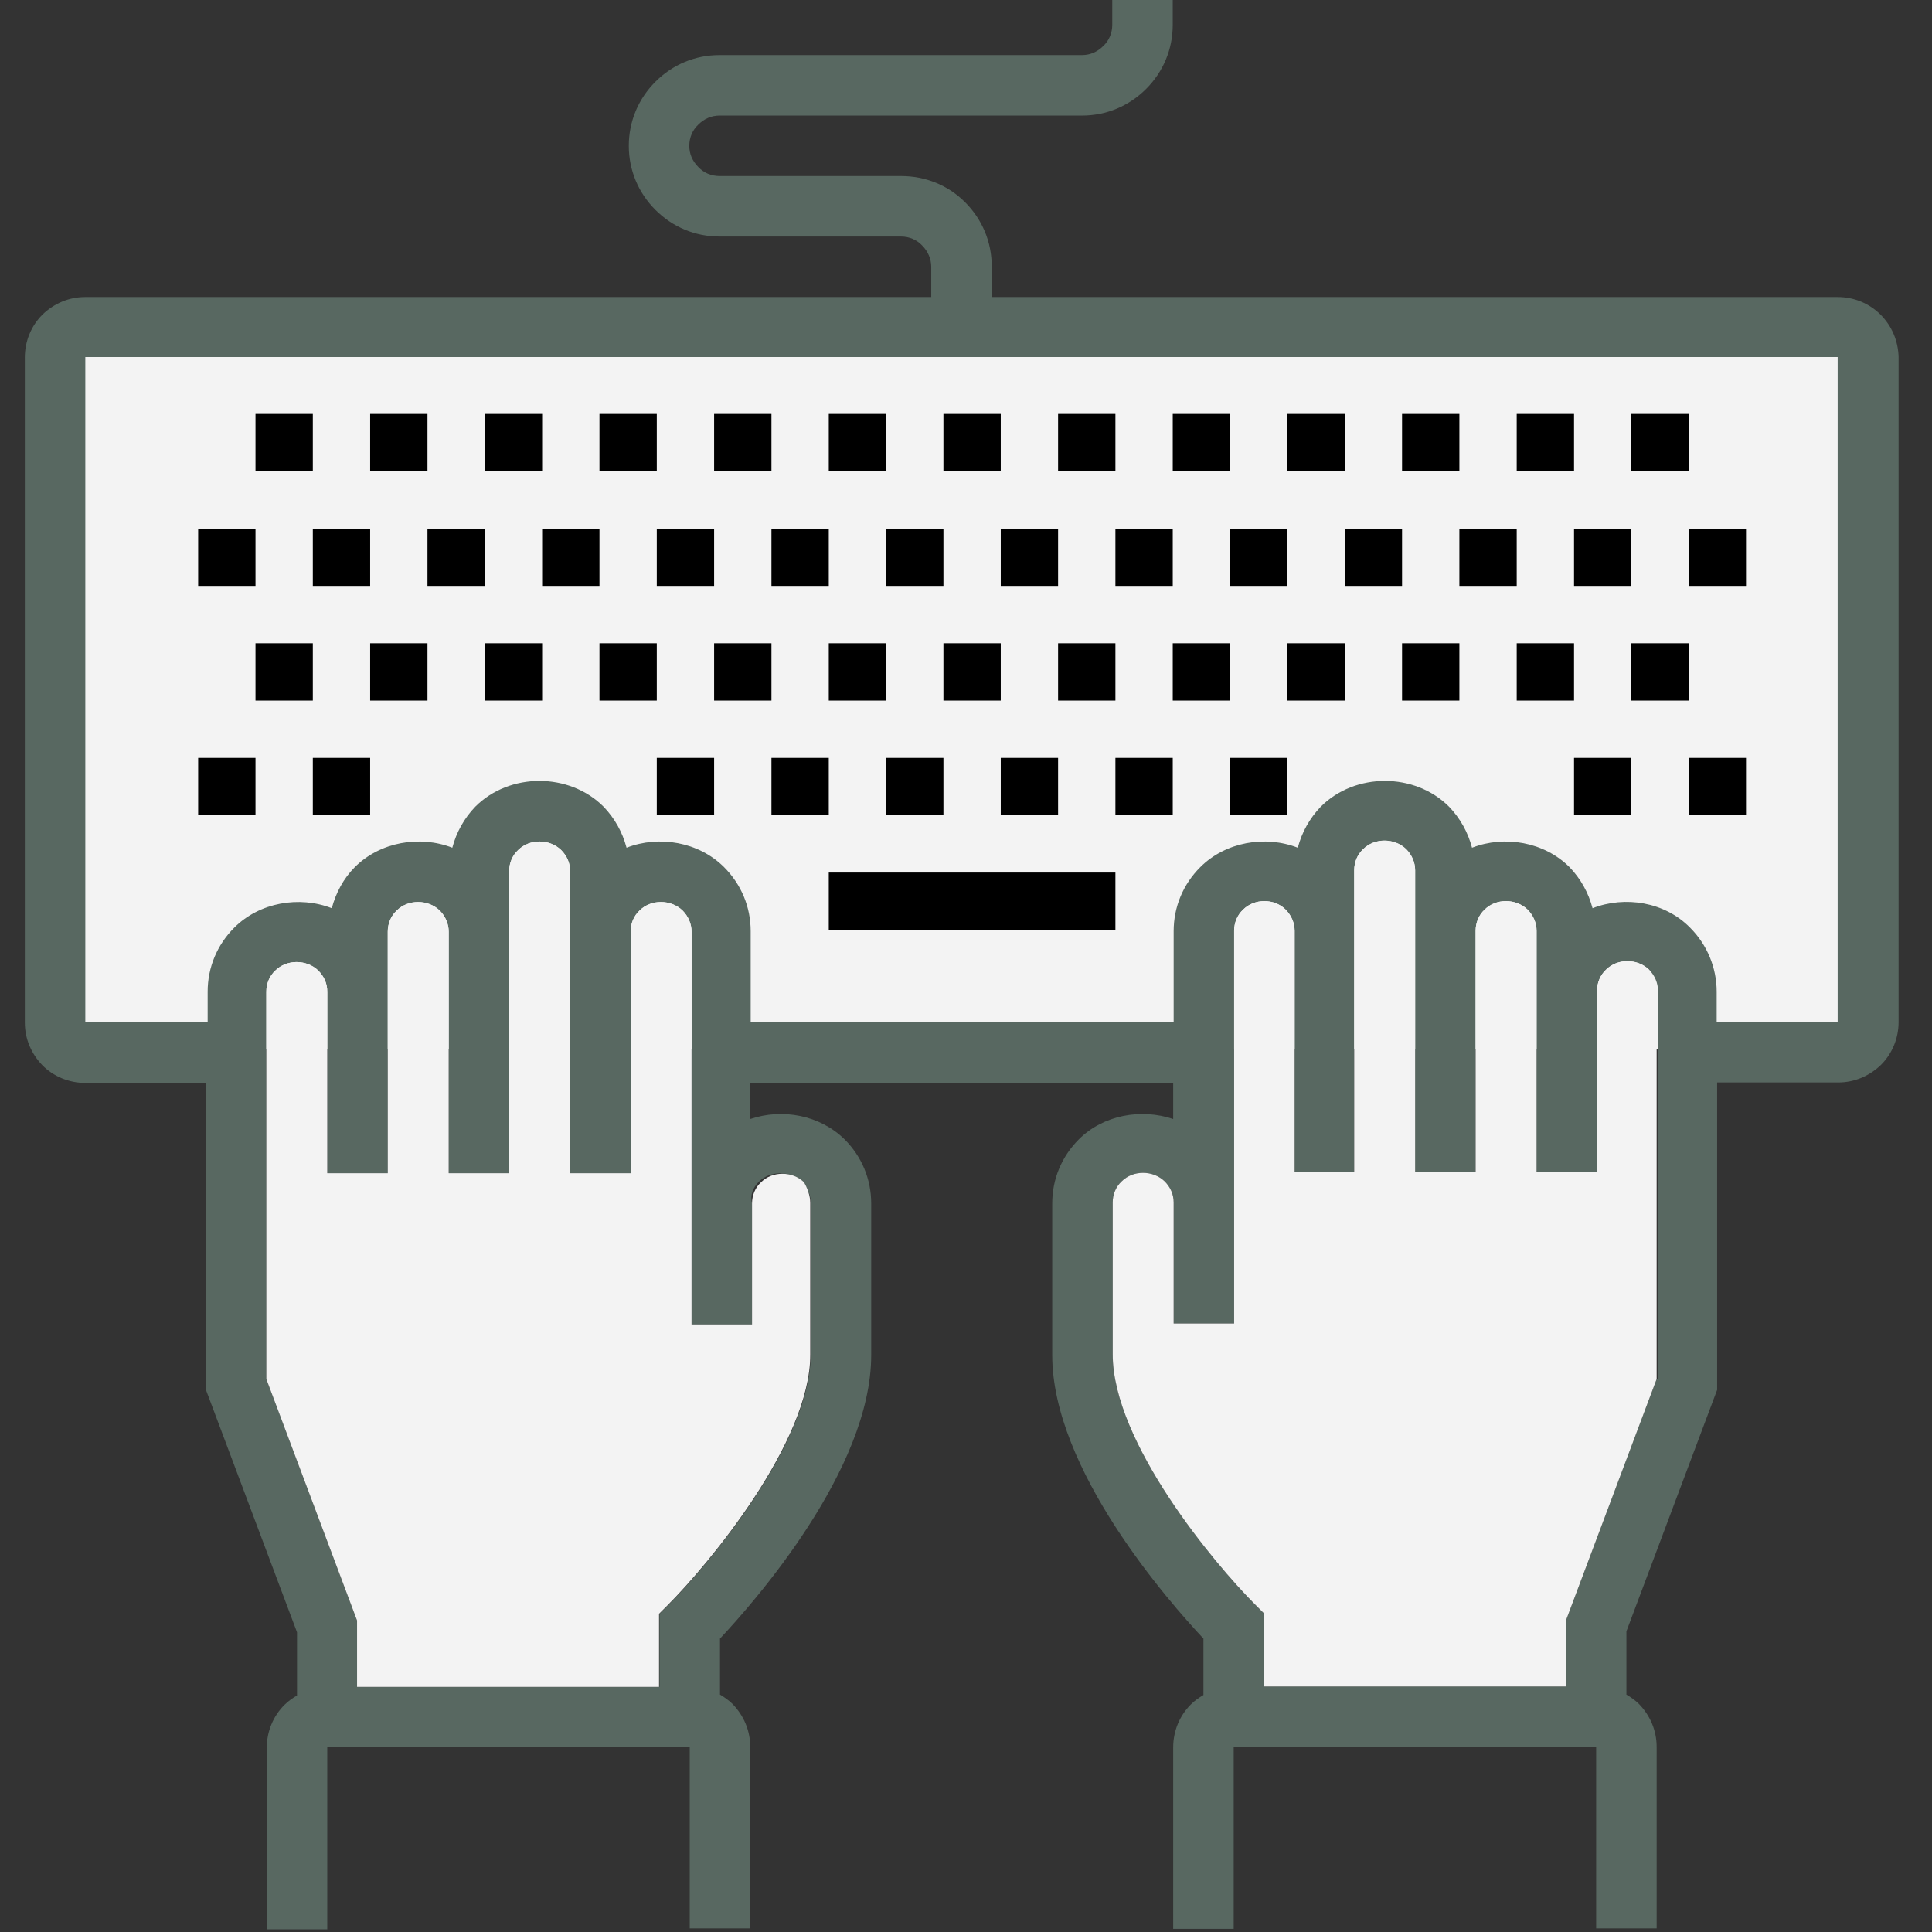 <?xml version="1.0" encoding="utf-8"?>
<!-- Generator: Adobe Illustrator 22.1.0, SVG Export Plug-In . SVG Version: 6.00 Build 0)  -->
<svg version="1.1" id="Layer_1" xmlns="http://www.w3.org/2000/svg" xmlns:xlink="http://www.w3.org/1999/xlink" x="0px" y="0px"
	 width="428px" height="428px" viewBox="0 0 428 428" style="enable-background:new 0 0 428 428;" xml:space="preserve">
<rect x="0" y="0" width="428" height="428" fill="#333333" stroke="none"/>
<style type="text/css">
	.st0{fill:#F3F3F3;}
	.st1{fill:#586861;}
	.st2{fill:#000000;}
</style>
<rect x="13.9" y="72.4" class="st0" width="396.4" height="160"/>
<path class="st1" d="M416.6,69.7c-2.5-2.5-5.9-3.9-9.5-3.9H219.7V59c0-5.4-2.1-10.4-5.9-14.2C210,41,205,39,199.6,39h-40.2
	c-1.8,0-3.5-0.7-4.7-2c-1.3-1.3-2-2.9-2-4.7s0.7-3.5,2-4.7c1.3-1.3,2.9-2,4.7-2h80.3c5.4,0,10.4-2.1,14.2-5.9s5.9-8.8,5.9-14.2v-6.7
	h-13.4v6.7c0,1.8-0.7,3.5-2,4.7c-1.3,1.3-2.9,2-4.7,2h-80.3c-5.4,0-10.4,2.1-14.2,5.9s-5.9,8.8-5.9,14.2s2.1,10.4,5.9,14.2
	c3.8,3.8,8.8,5.9,14.2,5.9h40.2c1.8,0,3.5,0.7,4.7,2c1.3,1.3,2,3,2,4.7v6.7H18.9c-3.6,0-6.9,1.4-9.5,3.9c-2.5,2.5-3.9,5.9-3.9,9.5
	v147.3c0,3.6,1.4,6.9,3.9,9.5c2.5,2.5,5.9,3.9,9.5,3.9h26.8v68.2l20.1,53.5v14c-1,0.6-1.9,1.2-2.8,2.1c-2.5,2.5-3.9,5.9-3.9,9.5
	v40.2h13.4V387h80.3v40.2h13.4V387c0-3.6-1.4-6.9-3.9-9.5c-0.8-0.8-1.8-1.5-2.8-2.1V363c7.5-8,33.5-37.4,33.5-62.8v-33.6
	c0-5.4-2.1-10.4-5.9-14.2c-5.5-5.4-13.8-6.9-20.9-4.5v-8h93.7v8c-7.1-2.4-15.5-0.9-20.9,4.5c-3.8,3.8-5.9,8.8-5.9,14.2v33.6
	c0,25.4,26,54.8,33.5,62.8v12.5c-1,0.6-1.9,1.2-2.8,2.1c-2.5,2.5-3.9,5.9-3.9,9.5v40.2h13.4V387h80.3v40.2H367V387
	c0-3.6-1.4-6.9-3.9-9.5c-0.8-0.8-1.8-1.5-2.8-2.1v-14l20.1-53.5v-68.1h26.8c3.6,0,6.9-1.4,9.5-3.9c2.5-2.5,3.9-5.9,3.9-9.5V79.1
	C420.5,75.5,419.1,72.2,416.6,69.7z M168.1,261.8c2.5-2.5,6.9-2.5,9.5,0c1.3,1.3,2,2.9,2,4.7v33.6c0,19.5-22.7,46.6-31.5,55.4l-2,2
	v16.2h-67V359L59,305.5v-85.8c0-1.8,0.7-3.5,2-4.7c2.5-2.5,6.9-2.5,9.5,0c1.3,1.3,2,2.9,2,4.7v40.2h13.4v-53.5c0-1.8,0.7-3.5,2-4.7
	c2.5-2.5,6.9-2.5,9.5,0c1.3,1.3,2,3,2,4.7v53.5h13.4V193c0-1.8,0.7-3.5,2-4.7c2.5-2.5,6.9-2.5,9.5,0c1.3,1.3,2,2.9,2,4.7v66.9h13.4
	v-53.5c0-1.8,0.7-3.5,2-4.7c2.5-2.5,6.9-2.5,9.5,0c1.3,1.3,2,3,2,4.7v87h13.4v-26.8C166.1,264.8,166.8,263.1,168.1,261.8z
	 M367,305.5L346.9,359v14.6H280v-16.2l-2-2c-8.8-8.8-31.5-35.8-31.5-55.4v-33.6c0-1.8,0.7-3.5,2-4.7c2.5-2.5,6.9-2.5,9.5,0
	c1.3,1.3,2,2.9,2,4.7v26.8h13.4v-87c0-1.8,0.7-3.5,2-4.7c2.5-2.5,6.9-2.5,9.4,0c1.3,1.3,2,3,2,4.7v53.5H300v-66.9
	c0-1.8,0.7-3.5,2-4.7c2.5-2.5,6.9-2.5,9.5,0c1.3,1.3,2,3,2,4.7v66.9h13.4v-53.5c0-1.8,0.7-3.5,2-4.7c2.5-2.5,6.9-2.5,9.5,0
	c1.3,1.3,2,3,2,4.7v53.5h13.4v-40.2c0-1.8,0.7-3.5,2-4.7c2.5-2.5,6.9-2.5,9.5,0c1.3,1.3,2,3,2,4.7v86H367z M407.1,226.4h-26.8v-6.7
	c0-5.3-2.1-10.4-5.9-14.2c-5.6-5.7-14.4-7.1-21.6-4.3c-0.9-3.4-2.6-6.5-5.1-9.1c-5.6-5.6-14.4-7.1-21.6-4.3
	c-0.9-3.4-2.6-6.5-5.1-9.1c-7.6-7.6-20.8-7.6-28.4,0c-2.5,2.6-4.2,5.7-5.1,9.1c-7.2-2.8-16-1.3-21.6,4.3c-3.8,3.8-5.9,8.8-5.9,14.2
	v20.1h-93.7v-20.1c0-5.4-2.1-10.4-5.9-14.2c-5.6-5.6-14.4-7.1-21.6-4.3c-0.9-3.4-2.6-6.5-5.1-9.1c-7.6-7.6-20.8-7.6-28.4,0
	c-2.5,2.6-4.2,5.7-5.1,9.1c-7.2-2.8-16-1.3-21.6,4.3c-2.5,2.5-4.2,5.7-5.1,9.1c-7.2-2.8-16-1.3-21.6,4.3c-3.8,3.8-5.9,8.8-5.9,14.2
	v6.7H18.9V79.1h388.2V226.4z"/>
<path class="st0" d="M367,219.7v85.8L346.9,359v14.6H280v-16.2l-2-2c-8.8-8.8-31.5-35.8-31.5-55.4v-33.6c0-1.8,0.7-3.5,2-4.7
	c2.5-2.5,6.9-2.5,9.5,0c1.3,1.3,2,2.9,2,4.7v26.8h13.4v-87c0-1.8,0.7-3.5,2-4.7c2.5-2.5,6.9-2.5,9.4,0c1.3,1.3,2,3,2,4.7v53.5H300
	v-66.9c0-1.8,0.7-3.5,2-4.7c2.5-2.5,6.9-2.5,9.5,0c1.3,1.3,2,3,2,4.7v66.9h13.4v-53.5c0-1.8,0.7-3.5,2-4.7c2.5-2.5,6.9-2.5,9.5,0
	c1.3,1.3,2,3,2,4.7v53.5h13.4v-40.2c0-1.8,0.7-3.5,2-4.7c2.5-2.5,6.9-2.5,9.5,0C366.3,216.2,367,217.9,367,219.7z"/>
<path class="st0" d="M179.5,266.5v33.6c0,19.5-22.7,46.6-31.5,55.4l-2,2v16.2H79.1V359L59,305.5v-85.8c0-1.8,0.7-3.5,2-4.7
	c2.5-2.5,6.9-2.5,9.5,0c1.3,1.3,2,2.9,2,4.7v40.2h13.4v-53.5c0-1.8,0.7-3.5,2-4.7c2.5-2.5,6.9-2.5,9.5,0c1.3,1.3,2,3,2,4.7v53.5
	h13.4V193c0-1.8,0.7-3.5,2-4.7c2.5-2.5,6.9-2.5,9.5,0c1.3,1.3,2,2.9,2,4.7v66.9h13.4v-53.5c0-1.8,0.7-3.5,2-4.7
	c2.5-2.5,6.9-2.5,9.5,0c1.3,1.3,2,3,2,4.7v87h13.4v-26.8c0-1.8,0.7-3.5,2-4.7c2.5-2.5,6.9-2.5,9.5,0
	C178.8,263.1,179.5,264.8,179.5,266.5z"/>
<g>
	<rect x="272.5" y="167.9" class="st2" width="12.7" height="12.7"/>
	<rect x="145.5" y="167.9" class="st2" width="12.7" height="12.7"/>
	<rect x="56.6" y="91.7" class="st2" width="12.7" height="12.7"/>
	<rect x="82" y="91.7" class="st2" width="12.7" height="12.7"/>
	<rect x="107.4" y="91.7" class="st2" width="12.7" height="12.7"/>
	<rect x="132.8" y="91.7" class="st2" width="12.7" height="12.7"/>
	<rect x="158.2" y="91.7" class="st2" width="12.7" height="12.7"/>
	<rect x="183.6" y="91.7" class="st2" width="12.7" height="12.7"/>
	<rect x="209" y="91.7" class="st2" width="12.7" height="12.7"/>
	<rect x="234.4" y="91.7" class="st2" width="12.7" height="12.7"/>
	<rect x="259.8" y="91.7" class="st2" width="12.7" height="12.7"/>
	<rect x="285.2" y="91.7" class="st2" width="12.7" height="12.7"/>
	<rect x="310.6" y="91.7" class="st2" width="12.7" height="12.7"/>
	<rect x="336" y="91.7" class="st2" width="12.7" height="12.7"/>
	<rect x="361.4" y="91.7" class="st2" width="12.7" height="12.7"/>
	<rect x="43.9" y="117.1" class="st2" width="12.7" height="12.7"/>
	<rect x="69.3" y="117.1" class="st2" width="12.7" height="12.7"/>
	<rect x="94.7" y="117.1" class="st2" width="12.7" height="12.7"/>
	<rect x="120.1" y="117.1" class="st2" width="12.7" height="12.7"/>
	<rect x="145.5" y="117.1" class="st2" width="12.7" height="12.7"/>
	<rect x="170.9" y="117.1" class="st2" width="12.7" height="12.7"/>
	<rect x="196.3" y="117.1" class="st2" width="12.7" height="12.7"/>
	<rect x="221.7" y="117.1" class="st2" width="12.7" height="12.7"/>
	<rect x="247.1" y="117.1" class="st2" width="12.7" height="12.7"/>
	<rect x="272.5" y="117.1" class="st2" width="12.7" height="12.7"/>
	<rect x="297.9" y="117.1" class="st2" width="12.7" height="12.7"/>
	<rect x="323.3" y="117.1" class="st2" width="12.7" height="12.7"/>
	<rect x="348.7" y="117.1" class="st2" width="12.7" height="12.7"/>
	<rect x="374.1" y="117.1" class="st2" width="12.7" height="12.7"/>
	<rect x="56.6" y="142.5" class="st2" width="12.7" height="12.7"/>
	<rect x="82" y="142.5" class="st2" width="12.7" height="12.7"/>
	<rect x="107.4" y="142.5" class="st2" width="12.7" height="12.7"/>
	<rect x="132.8" y="142.5" class="st2" width="12.7" height="12.7"/>
	<rect x="158.2" y="142.5" class="st2" width="12.7" height="12.7"/>
	<rect x="183.6" y="142.5" class="st2" width="12.7" height="12.7"/>
	<rect x="209" y="142.5" class="st2" width="12.7" height="12.7"/>
	<rect x="234.4" y="142.5" class="st2" width="12.7" height="12.7"/>
	<rect x="259.8" y="142.5" class="st2" width="12.7" height="12.7"/>
	<rect x="285.2" y="142.5" class="st2" width="12.7" height="12.7"/>
	<rect x="310.6" y="142.5" class="st2" width="12.7" height="12.7"/>
	<rect x="336" y="142.5" class="st2" width="12.7" height="12.7"/>
	<rect x="361.4" y="142.5" class="st2" width="12.7" height="12.7"/>
	<rect x="43.9" y="167.9" class="st2" width="12.7" height="12.7"/>
	<rect x="69.3" y="167.9" class="st2" width="12.7" height="12.7"/>
	<rect x="170.9" y="167.9" class="st2" width="12.7" height="12.7"/>
	<rect x="196.3" y="167.9" class="st2" width="12.7" height="12.7"/>
	<rect x="221.7" y="167.9" class="st2" width="12.7" height="12.7"/>
	<rect x="247.1" y="167.9" class="st2" width="12.7" height="12.7"/>
	<rect x="374.1" y="167.9" class="st2" width="12.7" height="12.7"/>
	<rect x="348.7" y="167.9" class="st2" width="12.7" height="12.7"/>
	<rect x="183.6" y="193.3" class="st2" width="63.5" height="12.7"/>
</g>
</svg>
